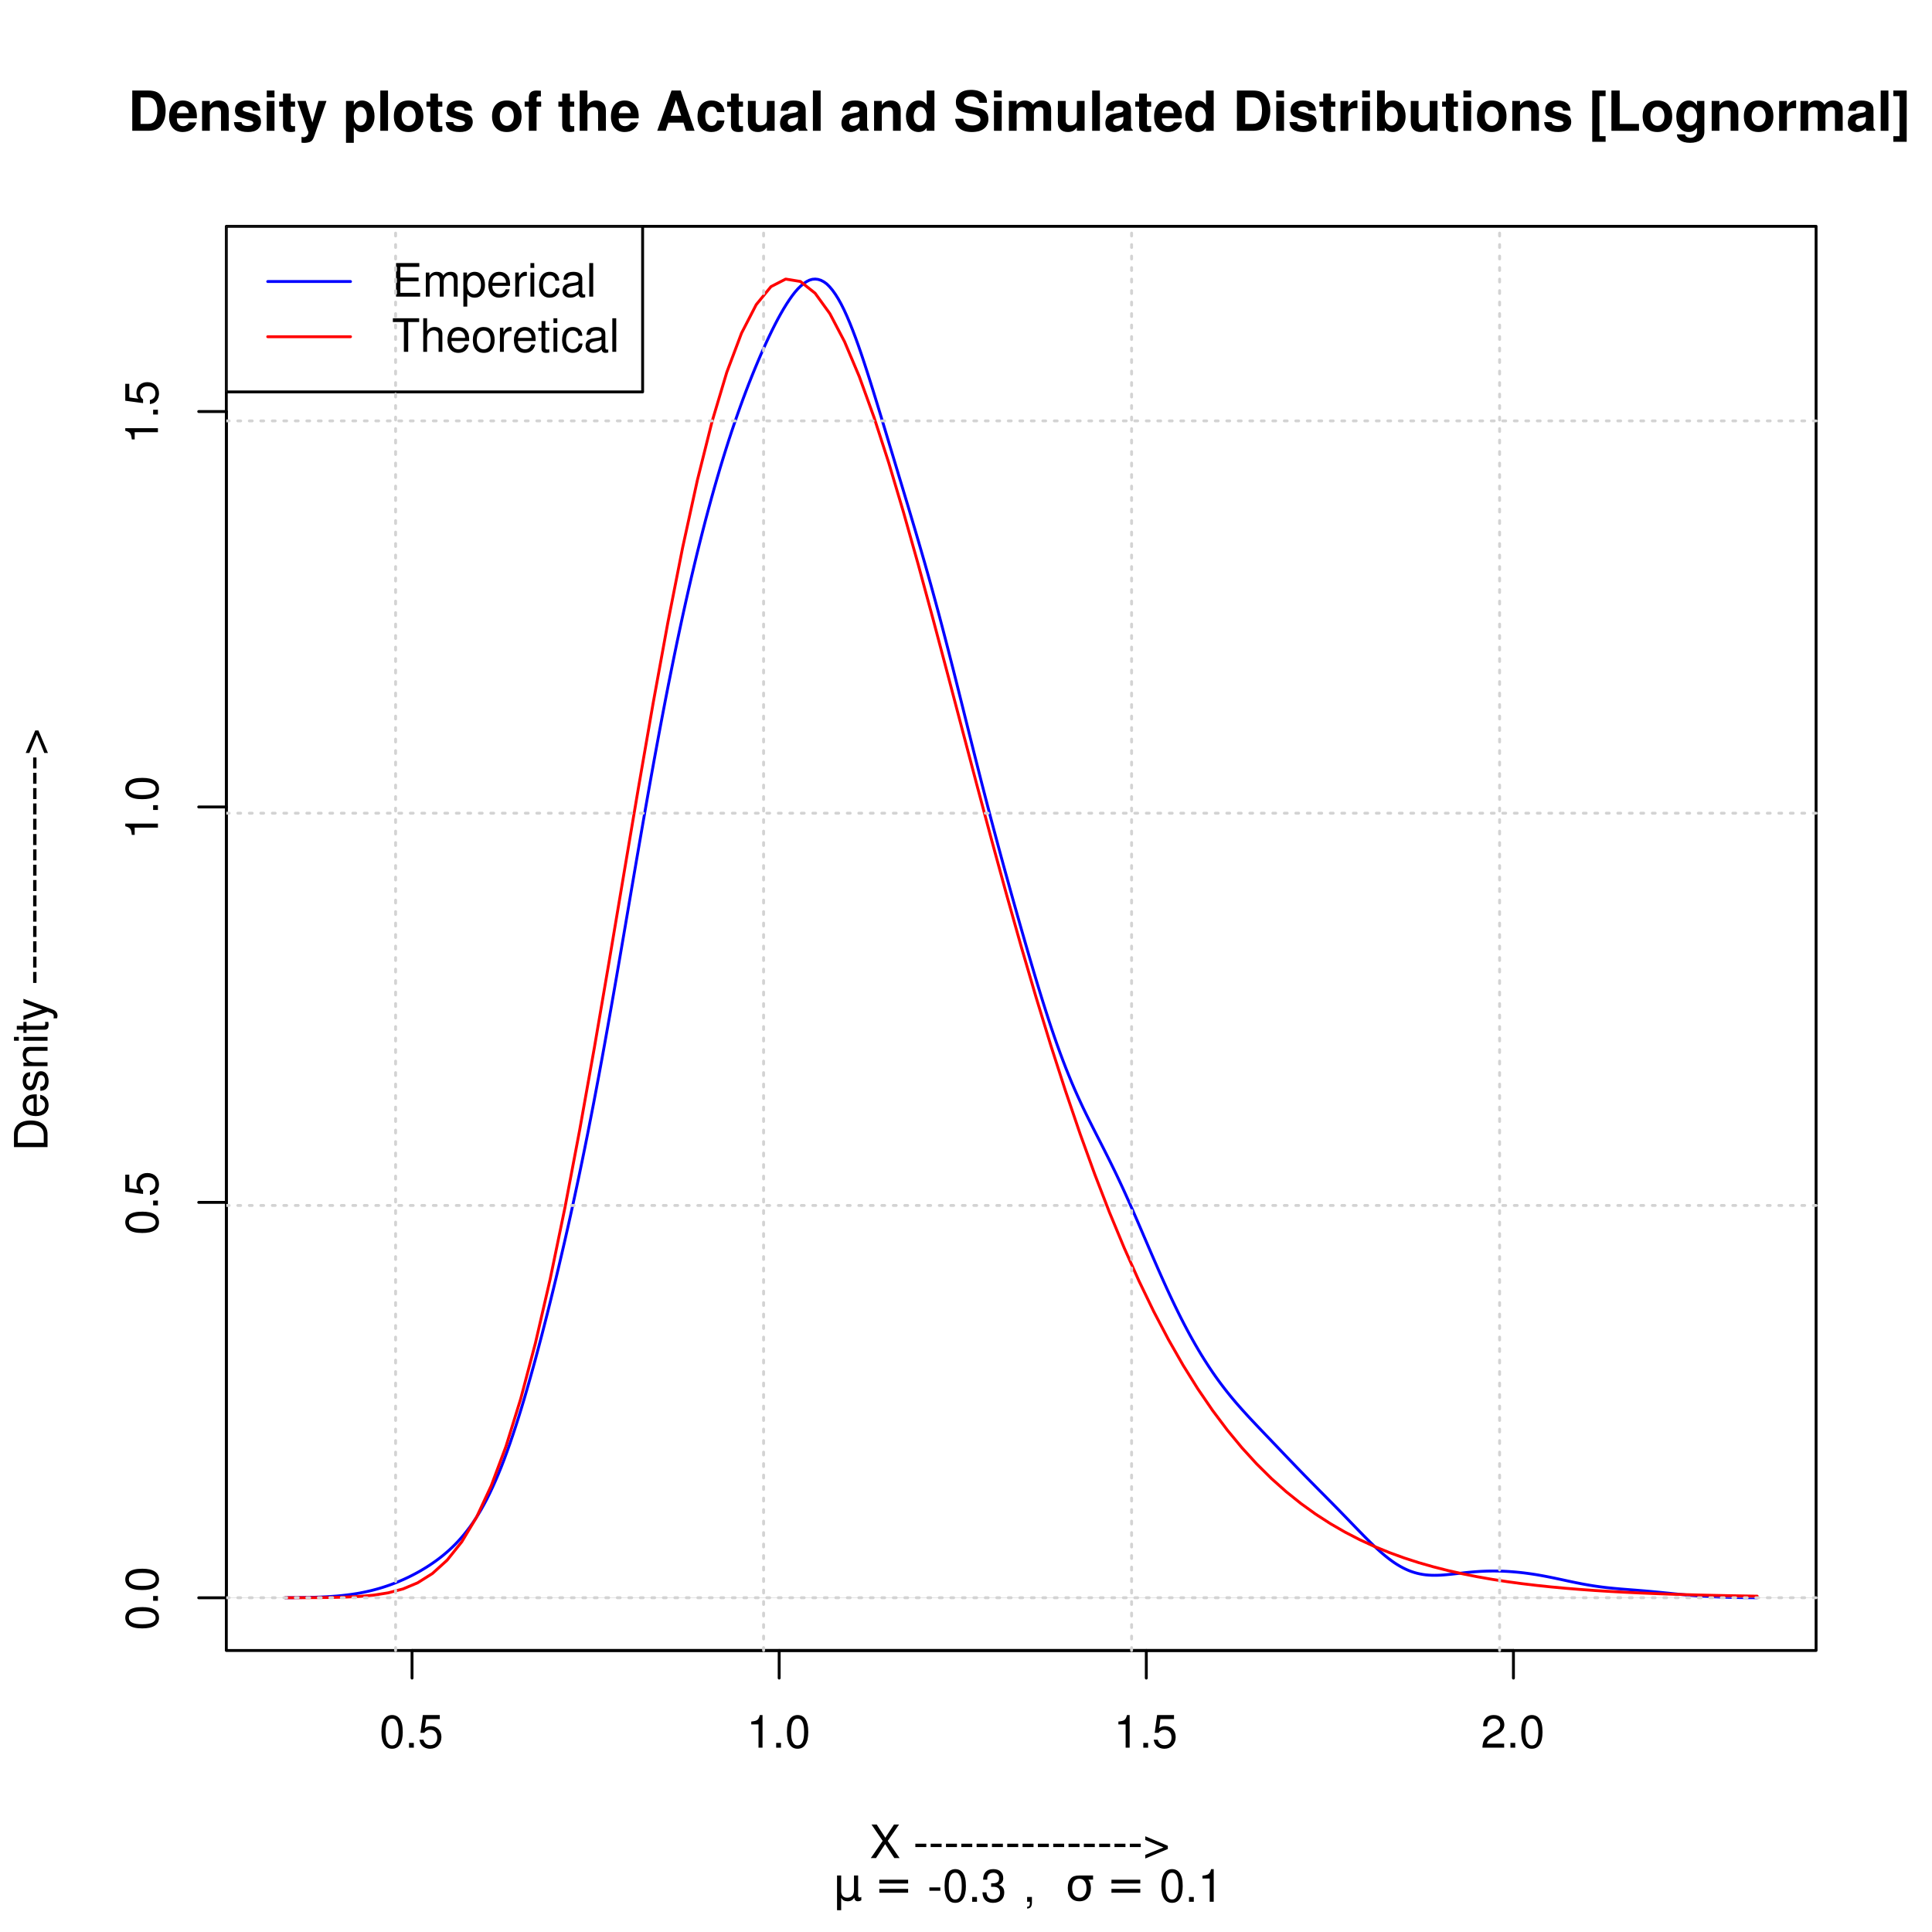 <?xml version="1.0" encoding="UTF-8"?>
<svg xmlns="http://www.w3.org/2000/svg" xmlns:xlink="http://www.w3.org/1999/xlink" width="504pt" height="504pt" viewBox="0 0 504 504" version="1.1">
<defs>
<g>
<symbol overflow="visible" id="glyph0-0">
<path style="stroke:none;" d="M 3.297 -8.516 C 2.516 -8.516 1.781 -8.156 1.344 -7.578 C 0.797 -6.828 0.516 -5.688 0.516 -4.109 C 0.516 -1.25 1.469 0.281 3.297 0.281 C 5.094 0.281 6.078 -1.25 6.078 -4.047 C 6.078 -5.703 5.812 -6.797 5.25 -7.578 C 4.812 -8.172 4.109 -8.516 3.297 -8.516 Z M 3.297 -7.578 C 4.438 -7.578 5 -6.422 5 -4.141 C 5 -1.734 4.453 -0.594 3.281 -0.594 C 2.156 -0.594 1.594 -1.781 1.594 -4.109 C 1.594 -6.438 2.156 -7.578 3.297 -7.578 Z M 3.297 -7.578 "/>
</symbol>
<symbol overflow="visible" id="glyph0-1">
<path style="stroke:none;" d="M 2.297 -1.25 L 1.047 -1.25 L 1.047 0 L 2.297 0 Z M 2.297 -1.25 "/>
</symbol>
<symbol overflow="visible" id="glyph0-2">
<path style="stroke:none;" d="M 5.719 -8.516 L 1.312 -8.516 L 0.688 -3.875 L 1.656 -3.875 C 2.141 -4.469 2.562 -4.672 3.219 -4.672 C 4.359 -4.672 5.078 -3.891 5.078 -2.625 C 5.078 -1.406 4.375 -0.656 3.219 -0.656 C 2.297 -0.656 1.734 -1.125 1.469 -2.094 L 0.422 -2.094 C 0.562 -1.391 0.688 -1.062 0.938 -0.75 C 1.422 -0.094 2.281 0.281 3.234 0.281 C 4.953 0.281 6.156 -0.969 6.156 -2.766 C 6.156 -4.453 5.047 -5.609 3.406 -5.609 C 2.812 -5.609 2.328 -5.453 1.844 -5.094 L 2.172 -7.469 L 5.719 -7.469 Z M 5.719 -8.516 "/>
</symbol>
<symbol overflow="visible" id="glyph0-3">
<path style="stroke:none;" d="M 3.109 -6.062 L 3.109 0 L 4.156 0 L 4.156 -8.516 L 3.469 -8.516 C 3.094 -7.203 2.859 -7.016 1.219 -6.812 L 1.219 -6.062 Z M 3.109 -6.062 "/>
</symbol>
<symbol overflow="visible" id="glyph0-4">
<path style="stroke:none;" d="M 6.078 -1.047 L 1.594 -1.047 C 1.703 -1.734 2.094 -2.188 3.125 -2.797 L 4.328 -3.438 C 5.516 -4.094 6.125 -4.969 6.125 -6.016 C 6.125 -6.719 5.844 -7.375 5.344 -7.844 C 4.844 -8.297 4.219 -8.516 3.406 -8.516 C 2.328 -8.516 1.531 -8.125 1.062 -7.406 C 0.75 -6.953 0.625 -6.422 0.594 -5.562 L 1.656 -5.562 C 1.688 -6.125 1.766 -6.484 1.906 -6.75 C 2.188 -7.266 2.734 -7.578 3.375 -7.578 C 4.328 -7.578 5.047 -6.906 5.047 -5.984 C 5.047 -5.312 4.656 -4.734 3.906 -4.312 L 2.797 -3.688 C 1.016 -2.672 0.5 -1.875 0.406 0 L 6.078 0 Z M 6.078 -1.047 "/>
</symbol>
<symbol overflow="visible" id="glyph0-5">
<path style="stroke:none;" d="M 3.406 -3.75 L 0.547 -3.75 L 0.547 -2.875 L 3.406 -2.875 Z M 3.406 -3.75 "/>
</symbol>
<symbol overflow="visible" id="glyph0-6">
<path style="stroke:none;" d="M 2.656 -3.906 L 3.234 -3.906 C 4.391 -3.906 4.984 -3.391 4.984 -2.359 C 4.984 -1.297 4.328 -0.656 3.234 -0.656 C 2.078 -0.656 1.516 -1.234 1.438 -2.469 L 0.391 -2.469 C 0.438 -1.781 0.547 -1.344 0.75 -0.953 C 1.188 -0.141 2.031 0.281 3.188 0.281 C 4.938 0.281 6.078 -0.766 6.078 -2.375 C 6.078 -3.453 5.656 -4.062 4.625 -4.406 C 5.422 -4.719 5.812 -5.312 5.812 -6.172 C 5.812 -7.625 4.844 -8.516 3.234 -8.516 C 1.516 -8.516 0.594 -7.578 0.562 -5.766 L 1.625 -5.766 C 1.625 -6.281 1.688 -6.562 1.812 -6.828 C 2.047 -7.297 2.578 -7.578 3.234 -7.578 C 4.172 -7.578 4.734 -7.031 4.734 -6.125 C 4.734 -5.531 4.531 -5.172 4.062 -4.984 C 3.766 -4.859 3.391 -4.812 2.656 -4.797 Z M 2.656 -3.906 "/>
</symbol>
<symbol overflow="visible" id="glyph0-7">
<path style="stroke:none;" d="M 1.047 -1.25 L 1.047 0 L 1.766 0 L 1.766 0.219 C 1.766 1.047 1.609 1.281 1.047 1.312 L 1.047 1.766 C 1.891 1.766 2.297 1.219 2.297 0.188 L 2.297 -1.25 Z M 1.047 -1.25 "/>
</symbol>
<symbol overflow="visible" id="glyph0-8">
<path style="stroke:none;" d=""/>
</symbol>
<symbol overflow="visible" id="glyph0-9">
<path style="stroke:none;" d="M 4.688 -4.484 L 7.641 -8.75 L 6.312 -8.75 L 4.062 -5.312 L 1.812 -8.75 L 0.453 -8.75 L 3.359 -4.484 L 0.266 0 L 1.625 0 L 4.016 -3.641 L 6.406 0 L 7.781 0 Z M 4.688 -4.484 "/>
</symbol>
<symbol overflow="visible" id="glyph0-10">
<path style="stroke:none;" d="M 6.469 -3.203 L 0.594 -5.688 L 0.594 -4.734 L 5.328 -2.766 L 0.594 -0.844 L 0.594 0.109 L 6.469 -2.375 Z M 6.469 -3.203 "/>
</symbol>
<symbol overflow="visible" id="glyph0-11">
<path style="stroke:none;" d="M 2.203 -3.984 L 6.953 -3.984 L 6.953 -4.969 L 2.203 -4.969 L 2.203 -7.766 L 7.141 -7.766 L 7.141 -8.75 L 1.078 -8.75 L 1.078 0 L 7.359 0 L 7.359 -0.984 L 2.203 -0.984 Z M 2.203 -3.984 "/>
</symbol>
<symbol overflow="visible" id="glyph0-12">
<path style="stroke:none;" d="M 0.844 -6.281 L 0.844 0 L 1.844 0 L 1.844 -3.953 C 1.844 -4.859 2.516 -5.594 3.328 -5.594 C 4.062 -5.594 4.484 -5.141 4.484 -4.328 L 4.484 0 L 5.5 0 L 5.5 -3.953 C 5.5 -4.859 6.156 -5.594 6.969 -5.594 C 7.703 -5.594 8.141 -5.125 8.141 -4.328 L 8.141 0 L 9.141 0 L 9.141 -4.719 C 9.141 -5.844 8.5 -6.469 7.312 -6.469 C 6.484 -6.469 5.969 -6.219 5.391 -5.516 C 5.016 -6.188 4.516 -6.469 3.703 -6.469 C 2.859 -6.469 2.297 -6.156 1.766 -5.406 L 1.766 -6.281 Z M 0.844 -6.281 "/>
</symbol>
<symbol overflow="visible" id="glyph0-13">
<path style="stroke:none;" d="M 0.641 2.609 L 1.656 2.609 L 1.656 -0.656 C 2.188 -0.016 2.766 0.281 3.594 0.281 C 5.203 0.281 6.281 -1.031 6.281 -3.031 C 6.281 -5.141 5.25 -6.469 3.578 -6.469 C 2.719 -6.469 2.047 -6.078 1.578 -5.344 L 1.578 -6.281 L 0.641 -6.281 Z M 3.406 -5.531 C 4.516 -5.531 5.234 -4.562 5.234 -3.062 C 5.234 -1.625 4.5 -0.656 3.406 -0.656 C 2.359 -0.656 1.656 -1.625 1.656 -3.094 C 1.656 -4.578 2.359 -5.531 3.406 -5.531 Z M 3.406 -5.531 "/>
</symbol>
<symbol overflow="visible" id="glyph0-14">
<path style="stroke:none;" d="M 6.156 -2.812 C 6.156 -3.766 6.078 -4.344 5.906 -4.812 C 5.5 -5.844 4.531 -6.469 3.359 -6.469 C 1.609 -6.469 0.484 -5.125 0.484 -3.062 C 0.484 -1 1.578 0.281 3.344 0.281 C 4.781 0.281 5.766 -0.547 6.031 -1.906 L 5.016 -1.906 C 4.734 -1.078 4.172 -0.641 3.375 -0.641 C 2.734 -0.641 2.203 -0.938 1.859 -1.469 C 1.625 -1.828 1.531 -2.188 1.531 -2.812 Z M 1.547 -3.625 C 1.625 -4.781 2.344 -5.547 3.344 -5.547 C 4.328 -5.547 5.094 -4.734 5.094 -3.703 C 5.094 -3.672 5.094 -3.641 5.078 -3.625 Z M 1.547 -3.625 "/>
</symbol>
<symbol overflow="visible" id="glyph0-15">
<path style="stroke:none;" d="M 0.828 -6.281 L 0.828 0 L 1.844 0 L 1.844 -3.266 C 1.844 -4.156 2.062 -4.75 2.547 -5.094 C 2.859 -5.328 3.156 -5.406 3.859 -5.406 L 3.859 -6.438 C 3.688 -6.453 3.594 -6.469 3.469 -6.469 C 2.812 -6.469 2.328 -6.078 1.75 -5.141 L 1.75 -6.281 Z M 0.828 -6.281 "/>
</symbol>
<symbol overflow="visible" id="glyph0-16">
<path style="stroke:none;" d="M 1.797 -6.281 L 0.797 -6.281 L 0.797 0 L 1.797 0 Z M 1.797 -8.75 L 0.797 -8.75 L 0.797 -7.484 L 1.797 -7.484 Z M 1.797 -8.75 "/>
</symbol>
<symbol overflow="visible" id="glyph0-17">
<path style="stroke:none;" d="M 5.656 -4.172 C 5.609 -4.781 5.469 -5.188 5.234 -5.531 C 4.797 -6.125 4.047 -6.469 3.172 -6.469 C 1.469 -6.469 0.375 -5.125 0.375 -3.031 C 0.375 -1.016 1.453 0.281 3.156 0.281 C 4.656 0.281 5.609 -0.625 5.719 -2.156 L 4.719 -2.156 C 4.547 -1.156 4.031 -0.641 3.188 -0.641 C 2.078 -0.641 1.422 -1.547 1.422 -3.031 C 1.422 -4.609 2.062 -5.547 3.156 -5.547 C 4 -5.547 4.531 -5.047 4.641 -4.172 Z M 5.656 -4.172 "/>
</symbol>
<symbol overflow="visible" id="glyph0-18">
<path style="stroke:none;" d="M 6.422 -0.594 C 6.312 -0.562 6.266 -0.562 6.203 -0.562 C 5.859 -0.562 5.656 -0.75 5.656 -1.062 L 5.656 -4.75 C 5.656 -5.875 4.844 -6.469 3.297 -6.469 C 2.391 -6.469 1.625 -6.203 1.219 -5.734 C 0.922 -5.406 0.797 -5.047 0.781 -4.422 L 1.781 -4.422 C 1.875 -5.203 2.328 -5.547 3.266 -5.547 C 4.156 -5.547 4.672 -5.203 4.672 -4.609 L 4.672 -4.344 C 4.672 -3.922 4.422 -3.75 3.625 -3.641 C 2.203 -3.469 1.984 -3.422 1.609 -3.266 C 0.875 -2.969 0.5 -2.406 0.5 -1.578 C 0.5 -0.438 1.297 0.281 2.562 0.281 C 3.359 0.281 4 0 4.703 -0.641 C 4.781 -0.016 5.094 0.281 5.734 0.281 C 5.938 0.281 6.094 0.25 6.422 0.172 Z M 4.672 -1.984 C 4.672 -1.641 4.578 -1.438 4.266 -1.156 C 3.859 -0.797 3.375 -0.594 2.781 -0.594 C 2 -0.594 1.547 -0.969 1.547 -1.609 C 1.547 -2.266 1.984 -2.609 3.062 -2.766 C 4.109 -2.906 4.328 -2.953 4.672 -3.109 Z M 4.672 -1.984 "/>
</symbol>
<symbol overflow="visible" id="glyph0-19">
<path style="stroke:none;" d="M 1.828 -8.75 L 0.812 -8.75 L 0.812 0 L 1.828 0 Z M 1.828 -8.75 "/>
</symbol>
<symbol overflow="visible" id="glyph0-20">
<path style="stroke:none;" d="M 4.25 -7.766 L 7.109 -7.766 L 7.109 -8.75 L 0.25 -8.75 L 0.25 -7.766 L 3.125 -7.766 L 3.125 0 L 4.25 0 Z M 4.25 -7.766 "/>
</symbol>
<symbol overflow="visible" id="glyph0-21">
<path style="stroke:none;" d="M 0.844 -8.75 L 0.844 0 L 1.844 0 L 1.844 -3.469 C 1.844 -4.75 2.516 -5.594 3.547 -5.594 C 3.859 -5.594 4.188 -5.484 4.422 -5.297 C 4.719 -5.094 4.844 -4.797 4.844 -4.359 L 4.844 0 L 5.828 0 L 5.828 -4.75 C 5.828 -5.812 5.078 -6.469 3.859 -6.469 C 2.969 -6.469 2.422 -6.188 1.844 -5.422 L 1.844 -8.75 Z M 0.844 -8.75 "/>
</symbol>
<symbol overflow="visible" id="glyph0-22">
<path style="stroke:none;" d="M 3.266 -6.469 C 1.5 -6.469 0.438 -5.203 0.438 -3.094 C 0.438 -0.984 1.484 0.281 3.281 0.281 C 5.047 0.281 6.125 -0.984 6.125 -3.047 C 6.125 -5.219 5.078 -6.469 3.266 -6.469 Z M 3.281 -5.547 C 4.406 -5.547 5.078 -4.625 5.078 -3.062 C 5.078 -1.578 4.375 -0.641 3.281 -0.641 C 2.156 -0.641 1.469 -1.578 1.469 -3.094 C 1.469 -4.609 2.156 -5.547 3.281 -5.547 Z M 3.281 -5.547 "/>
</symbol>
<symbol overflow="visible" id="glyph0-23">
<path style="stroke:none;" d="M 3.047 -6.281 L 2.016 -6.281 L 2.016 -8.016 L 1.016 -8.016 L 1.016 -6.281 L 0.172 -6.281 L 0.172 -5.469 L 1.016 -5.469 L 1.016 -0.719 C 1.016 -0.078 1.453 0.281 2.234 0.281 C 2.469 0.281 2.719 0.25 3.047 0.188 L 3.047 -0.641 C 2.922 -0.609 2.766 -0.594 2.562 -0.594 C 2.141 -0.594 2.016 -0.719 2.016 -1.156 L 2.016 -5.469 L 3.047 -5.469 Z M 3.047 -6.281 "/>
</symbol>
<symbol overflow="visible" id="glyph1-0">
<path style="stroke:none;" d="M -8.516 -3.297 C -8.516 -2.516 -8.156 -1.781 -7.578 -1.344 C -6.828 -0.797 -5.688 -0.516 -4.109 -0.516 C -1.25 -0.516 0.281 -1.469 0.281 -3.297 C 0.281 -5.094 -1.25 -6.078 -4.047 -6.078 C -5.703 -6.078 -6.797 -5.812 -7.578 -5.25 C -8.172 -4.812 -8.516 -4.109 -8.516 -3.297 Z M -7.578 -3.297 C -7.578 -4.438 -6.422 -5 -4.141 -5 C -1.734 -5 -0.594 -4.453 -0.594 -3.281 C -0.594 -2.156 -1.781 -1.594 -4.109 -1.594 C -6.438 -1.594 -7.578 -2.156 -7.578 -3.297 Z M -7.578 -3.297 "/>
</symbol>
<symbol overflow="visible" id="glyph1-1">
<path style="stroke:none;" d="M -1.25 -2.297 L -1.25 -1.047 L 0 -1.047 L 0 -2.297 Z M -1.25 -2.297 "/>
</symbol>
<symbol overflow="visible" id="glyph1-2">
<path style="stroke:none;" d="M -8.516 -5.719 L -8.516 -1.312 L -3.875 -0.688 L -3.875 -1.656 C -4.469 -2.141 -4.672 -2.562 -4.672 -3.219 C -4.672 -4.359 -3.891 -5.078 -2.625 -5.078 C -1.406 -5.078 -0.656 -4.375 -0.656 -3.219 C -0.656 -2.297 -1.125 -1.734 -2.094 -1.469 L -2.094 -0.422 C -1.391 -0.562 -1.062 -0.688 -0.75 -0.938 C -0.094 -1.422 0.281 -2.281 0.281 -3.234 C 0.281 -4.953 -0.969 -6.156 -2.766 -6.156 C -4.453 -6.156 -5.609 -5.047 -5.609 -3.406 C -5.609 -2.812 -5.453 -2.328 -5.094 -1.844 L -7.469 -2.172 L -7.469 -5.719 Z M -8.516 -5.719 "/>
</symbol>
<symbol overflow="visible" id="glyph1-3">
<path style="stroke:none;" d="M -6.062 -3.109 L 0 -3.109 L 0 -4.156 L -8.516 -4.156 L -8.516 -3.469 C -7.203 -3.094 -7.016 -2.859 -6.812 -1.219 L -6.062 -1.219 Z M -6.062 -3.109 "/>
</symbol>
<symbol overflow="visible" id="glyph1-4">
<path style="stroke:none;" d="M 0 -1.062 L 0 -4.438 C 0 -6.641 -1.656 -8 -4.375 -8 C -7.094 -8 -8.75 -6.656 -8.75 -4.438 L -8.75 -1.062 Z M -0.984 -2.188 L -7.766 -2.188 L -7.766 -4.25 C -7.766 -5.969 -6.594 -6.891 -4.375 -6.891 C -2.156 -6.891 -0.984 -5.969 -0.984 -4.25 Z M -0.984 -2.188 "/>
</symbol>
<symbol overflow="visible" id="glyph1-5">
<path style="stroke:none;" d="M -2.812 -6.156 C -3.766 -6.156 -4.344 -6.078 -4.812 -5.906 C -5.844 -5.5 -6.469 -4.531 -6.469 -3.359 C -6.469 -1.609 -5.125 -0.484 -3.062 -0.484 C -1 -0.484 0.281 -1.578 0.281 -3.344 C 0.281 -4.781 -0.547 -5.766 -1.906 -6.031 L -1.906 -5.016 C -1.078 -4.734 -0.641 -4.172 -0.641 -3.375 C -0.641 -2.734 -0.938 -2.203 -1.469 -1.859 C -1.828 -1.625 -2.188 -1.531 -2.812 -1.531 Z M -3.625 -1.547 C -4.781 -1.625 -5.547 -2.344 -5.547 -3.344 C -5.547 -4.328 -4.734 -5.094 -3.703 -5.094 C -3.672 -5.094 -3.641 -5.094 -3.625 -5.078 Z M -3.625 -1.547 "/>
</symbol>
<symbol overflow="visible" id="glyph1-6">
<path style="stroke:none;" d="M -4.531 -5.25 C -5.766 -5.25 -6.469 -4.422 -6.469 -2.969 C -6.469 -1.516 -5.719 -0.562 -4.547 -0.562 C -3.562 -0.562 -3.094 -1.062 -2.734 -2.562 L -2.516 -3.484 C -2.344 -4.188 -2.094 -4.469 -1.625 -4.469 C -1.047 -4.469 -0.641 -3.875 -0.641 -3 C -0.641 -2.453 -0.797 -2 -1.062 -1.75 C -1.25 -1.594 -1.422 -1.531 -1.875 -1.469 L -1.875 -0.406 C -0.422 -0.453 0.281 -1.266 0.281 -2.922 C 0.281 -4.5 -0.5 -5.516 -1.719 -5.516 C -2.656 -5.516 -3.172 -4.984 -3.469 -3.734 L -3.703 -2.766 C -3.891 -1.953 -4.156 -1.609 -4.594 -1.609 C -5.172 -1.609 -5.547 -2.125 -5.547 -2.938 C -5.547 -3.75 -5.203 -4.172 -4.531 -4.203 Z M -4.531 -5.25 "/>
</symbol>
<symbol overflow="visible" id="glyph1-7">
<path style="stroke:none;" d="M -6.281 -0.844 L 0 -0.844 L 0 -1.844 L -3.469 -1.844 C -4.75 -1.844 -5.594 -2.516 -5.594 -3.547 C -5.594 -4.344 -5.109 -4.844 -4.359 -4.844 L 0 -4.844 L 0 -5.844 L -4.75 -5.844 C -5.797 -5.844 -6.469 -5.062 -6.469 -3.859 C -6.469 -2.922 -6.109 -2.312 -5.234 -1.766 L -6.281 -1.766 Z M -6.281 -0.844 "/>
</symbol>
<symbol overflow="visible" id="glyph1-8">
<path style="stroke:none;" d="M -6.281 -1.797 L -6.281 -0.797 L 0 -0.797 L 0 -1.797 Z M -8.75 -1.797 L -8.75 -0.797 L -7.484 -0.797 L -7.484 -1.797 Z M -8.75 -1.797 "/>
</symbol>
<symbol overflow="visible" id="glyph1-9">
<path style="stroke:none;" d="M -6.281 -3.047 L -6.281 -2.016 L -8.016 -2.016 L -8.016 -1.016 L -6.281 -1.016 L -6.281 -0.172 L -5.469 -0.172 L -5.469 -1.016 L -0.719 -1.016 C -0.078 -1.016 0.281 -1.453 0.281 -2.234 C 0.281 -2.469 0.25 -2.719 0.188 -3.047 L -0.641 -3.047 C -0.609 -2.922 -0.594 -2.766 -0.594 -2.562 C -0.594 -2.141 -0.719 -2.016 -1.156 -2.016 L -5.469 -2.016 L -5.469 -3.047 Z M -6.281 -3.047 "/>
</symbol>
<symbol overflow="visible" id="glyph1-10">
<path style="stroke:none;" d="M -6.281 -4.656 L -1.391 -2.922 L -6.281 -1.312 L -6.281 -0.234 L 0.031 -2.359 L 1.016 -1.984 C 1.469 -1.828 1.625 -1.594 1.625 -1.172 C 1.625 -1.031 1.609 -0.859 1.562 -0.641 L 2.453 -0.641 C 2.562 -0.859 2.609 -1.062 2.609 -1.312 C 2.609 -1.641 2.516 -1.984 2.312 -2.25 C 2.094 -2.562 1.828 -2.75 1.312 -2.938 L -6.281 -5.734 Z M -6.281 -4.656 "/>
</symbol>
<symbol overflow="visible" id="glyph1-11">
<path style="stroke:none;" d=""/>
</symbol>
<symbol overflow="visible" id="glyph1-12">
<path style="stroke:none;" d="M -3.75 -3.406 L -3.75 -0.547 L -2.875 -0.547 L -2.875 -3.406 Z M -3.75 -3.406 "/>
</symbol>
<symbol overflow="visible" id="glyph1-13">
<path style="stroke:none;" d="M -3.203 -6.469 L -5.688 -0.594 L -4.734 -0.594 L -2.766 -5.328 L -0.844 -0.594 L 0.109 -0.594 L -2.375 -6.469 Z M -3.203 -6.469 "/>
</symbol>
<symbol overflow="visible" id="glyph2-0">
<path style="stroke:none;" d="M 1.109 0 L 5.219 0 C 6.812 0 7.828 -0.375 8.531 -1.219 C 9.359 -2.203 9.812 -3.625 9.812 -5.266 C 9.812 -6.875 9.359 -8.297 8.531 -9.297 C 7.828 -10.141 6.828 -10.5 5.219 -10.5 L 1.109 -10.5 Z M 3.266 -1.797 L 3.266 -8.703 L 5.219 -8.703 C 6.844 -8.703 7.656 -7.562 7.656 -5.25 C 7.656 -2.938 6.844 -1.797 5.219 -1.797 Z M 3.266 -1.797 "/>
</symbol>
<symbol overflow="visible" id="glyph2-1">
<path style="stroke:none;" d="M 7.547 -3.25 C 7.562 -3.422 7.562 -3.5 7.562 -3.594 C 7.562 -4.375 7.453 -5.094 7.266 -5.641 C 6.734 -7.062 5.484 -7.906 3.922 -7.906 C 1.688 -7.906 0.312 -6.297 0.312 -3.688 C 0.312 -1.203 1.672 0.328 3.875 0.328 C 5.625 0.328 7.031 -0.656 7.484 -2.188 L 5.484 -2.188 C 5.25 -1.562 4.688 -1.203 3.953 -1.203 C 3.375 -1.203 2.906 -1.453 2.625 -1.891 C 2.438 -2.172 2.359 -2.516 2.328 -3.25 Z M 2.359 -4.594 C 2.5 -5.781 3 -6.375 3.891 -6.375 C 4.391 -6.375 4.859 -6.125 5.141 -5.719 C 5.328 -5.438 5.422 -5.125 5.453 -4.594 Z M 2.359 -4.594 "/>
</symbol>
<symbol overflow="visible" id="glyph2-2">
<path style="stroke:none;" d="M 0.906 -7.781 L 0.906 0 L 2.922 0 L 2.922 -4.672 C 2.922 -5.594 3.578 -6.188 4.547 -6.188 C 5.422 -6.188 5.844 -5.719 5.844 -4.797 L 5.844 0 L 7.859 0 L 7.859 -5.219 C 7.859 -6.922 6.922 -7.906 5.266 -7.906 C 4.203 -7.906 3.5 -7.516 2.922 -6.656 L 2.922 -7.781 Z M 0.906 -7.781 "/>
</symbol>
<symbol overflow="visible" id="glyph2-3">
<path style="stroke:none;" d="M 7.281 -5.266 C 7.25 -6.922 5.984 -7.906 3.891 -7.906 C 1.922 -7.906 0.688 -6.922 0.688 -5.312 C 0.688 -4.797 0.844 -4.344 1.125 -4.047 C 1.391 -3.781 1.641 -3.641 2.391 -3.406 L 4.797 -2.656 C 5.297 -2.5 5.469 -2.328 5.469 -2.016 C 5.469 -1.547 4.906 -1.25 3.969 -1.25 C 3.453 -1.25 3.047 -1.359 2.781 -1.531 C 2.562 -1.688 2.484 -1.844 2.391 -2.266 L 0.422 -2.266 C 0.469 -0.562 1.734 0.328 4.094 0.328 C 5.172 0.328 6 0.094 6.562 -0.359 C 7.141 -0.828 7.484 -1.547 7.484 -2.312 C 7.484 -3.312 6.984 -3.969 5.969 -4.266 L 3.422 -5 C 2.859 -5.172 2.703 -5.281 2.703 -5.609 C 2.703 -6.031 3.172 -6.328 3.875 -6.328 C 4.844 -6.328 5.312 -5.984 5.328 -5.266 Z M 7.281 -5.266 "/>
</symbol>
<symbol overflow="visible" id="glyph2-4">
<path style="stroke:none;" d="M 2.984 -7.781 L 0.969 -7.781 L 0.969 0 L 2.984 0 Z M 2.984 -10.5 L 0.969 -10.5 L 0.969 -8.703 L 2.984 -8.703 Z M 2.984 -10.5 "/>
</symbol>
<symbol overflow="visible" id="glyph2-5">
<path style="stroke:none;" d="M 4.344 -7.625 L 3.219 -7.625 L 3.219 -9.703 L 1.203 -9.703 L 1.203 -7.625 L 0.203 -7.625 L 0.203 -6.281 L 1.203 -6.281 L 1.203 -1.5 C 1.203 -0.281 1.844 0.328 3.172 0.328 C 3.609 0.328 3.969 0.281 4.344 0.172 L 4.344 -1.234 C 4.141 -1.203 4.016 -1.203 3.875 -1.203 C 3.344 -1.203 3.219 -1.359 3.219 -2.047 L 3.219 -6.281 L 4.344 -6.281 Z M 4.344 -7.625 "/>
</symbol>
<symbol overflow="visible" id="glyph2-6">
<path style="stroke:none;" d="M 5.672 -7.781 L 4.062 -2.125 L 2.344 -7.781 L 0.125 -7.781 L 3.031 0.312 L 3.031 0.375 C 3.031 1.109 2.484 1.672 1.766 1.672 C 1.609 1.672 1.5 1.656 1.234 1.578 L 1.234 3.094 C 1.547 3.141 1.719 3.156 1.953 3.156 C 2.469 3.156 3.062 3.047 3.422 2.906 C 3.969 2.672 4.219 2.344 4.547 1.422 L 7.75 -7.781 Z M 5.672 -7.781 "/>
</symbol>
<symbol overflow="visible" id="glyph2-7">
<path style="stroke:none;" d=""/>
</symbol>
<symbol overflow="visible" id="glyph2-8">
<path style="stroke:none;" d="M 2.859 -7.781 L 0.828 -7.781 L 0.828 3.141 L 2.859 3.141 L 2.859 -0.922 C 3.344 -0.062 4.031 0.344 5.016 0.344 C 6.891 0.344 8.266 -1.406 8.266 -3.781 C 8.266 -4.875 7.953 -5.969 7.438 -6.688 C 6.922 -7.422 5.953 -7.906 5.016 -7.906 C 4.031 -7.906 3.344 -7.484 2.859 -6.625 Z M 4.547 -6.219 C 5.578 -6.219 6.25 -5.234 6.25 -3.75 C 6.25 -2.328 5.547 -1.344 4.547 -1.344 C 3.547 -1.344 2.859 -2.312 2.859 -3.781 C 2.859 -5.234 3.547 -6.219 4.547 -6.219 Z M 4.547 -6.219 "/>
</symbol>
<symbol overflow="visible" id="glyph2-9">
<path style="stroke:none;" d="M 2.984 -10.5 L 0.969 -10.5 L 0.969 0 L 2.984 0 Z M 2.984 -10.5 "/>
</symbol>
<symbol overflow="visible" id="glyph2-10">
<path style="stroke:none;" d="M 4.344 -7.906 C 1.953 -7.906 0.5 -6.344 0.5 -3.781 C 0.5 -1.219 1.953 0.328 4.344 0.328 C 6.719 0.328 8.203 -1.234 8.203 -3.734 C 8.203 -6.375 6.766 -7.906 4.344 -7.906 Z M 4.344 -6.281 C 5.453 -6.281 6.188 -5.281 6.188 -3.766 C 6.188 -2.312 5.438 -1.297 4.344 -1.297 C 3.25 -1.297 2.516 -2.312 2.516 -3.781 C 2.516 -5.266 3.25 -6.281 4.344 -6.281 Z M 4.344 -6.281 "/>
</symbol>
<symbol overflow="visible" id="glyph2-11">
<path style="stroke:none;" d="M 4.516 -7.625 L 3.312 -7.625 L 3.312 -8.391 C 3.312 -8.781 3.484 -8.984 3.859 -8.984 C 4.031 -8.984 4.266 -8.969 4.438 -8.953 L 4.438 -10.453 C 4.062 -10.484 3.562 -10.5 3.281 -10.5 C 1.938 -10.5 1.297 -9.875 1.297 -8.562 L 1.297 -7.625 L 0.203 -7.625 L 0.203 -6.281 L 1.297 -6.281 L 1.297 0 L 3.312 0 L 3.312 -6.281 L 4.516 -6.281 Z M 4.516 -7.625 "/>
</symbol>
<symbol overflow="visible" id="glyph2-12">
<path style="stroke:none;" d="M 0.969 -10.5 L 0.969 0 L 2.984 0 L 2.984 -4.672 C 2.984 -5.562 3.625 -6.188 4.531 -6.188 C 4.969 -6.188 5.312 -6.031 5.547 -5.719 C 5.719 -5.453 5.781 -5.266 5.781 -4.75 L 5.781 0 L 7.797 0 L 7.797 -5.219 C 7.797 -6.188 7.531 -6.875 7 -7.312 C 6.562 -7.688 5.906 -7.906 5.266 -7.906 C 4.266 -7.906 3.547 -7.5 2.984 -6.656 L 2.984 -10.5 Z M 0.969 -10.5 "/>
</symbol>
<symbol overflow="visible" id="glyph2-13">
<path style="stroke:none;" d="M 7.219 -2.125 L 7.906 0 L 10.125 0 L 6.5 -10.5 L 4.109 -10.5 L 0.375 0 L 2.578 0 L 3.281 -2.125 Z M 6.625 -3.922 L 3.891 -3.922 L 5.266 -8.031 Z M 6.625 -3.922 "/>
</symbol>
<symbol overflow="visible" id="glyph2-14">
<path style="stroke:none;" d="M 7.516 -4.875 C 7.375 -6.766 6.109 -7.906 4.156 -7.906 C 1.844 -7.906 0.484 -6.375 0.484 -3.734 C 0.484 -1.172 1.828 0.328 4.141 0.328 C 6.016 0.328 7.328 -0.828 7.516 -2.688 L 5.594 -2.688 C 5.328 -1.688 4.922 -1.297 4.156 -1.297 C 3.125 -1.297 2.5 -2.219 2.5 -3.734 C 2.5 -4.469 2.656 -5.156 2.891 -5.625 C 3.125 -6.047 3.578 -6.281 4.156 -6.281 C 4.969 -6.281 5.359 -5.891 5.594 -4.875 Z M 7.516 -4.875 "/>
</symbol>
<symbol overflow="visible" id="glyph2-15">
<path style="stroke:none;" d="M 7.797 0 L 7.797 -7.781 L 5.781 -7.781 L 5.781 -2.906 C 5.781 -1.984 5.125 -1.391 4.156 -1.391 C 3.281 -1.391 2.859 -1.844 2.859 -2.781 L 2.859 -7.781 L 0.828 -7.781 L 0.828 -2.359 C 0.828 -0.641 1.781 0.328 3.438 0.328 C 4.5 0.328 5.203 -0.062 5.781 -0.922 L 5.781 0 Z M 7.797 0 "/>
</symbol>
<symbol overflow="visible" id="glyph2-16">
<path style="stroke:none;" d="M 7.547 -0.25 C 7.188 -0.578 7.094 -0.797 7.094 -1.203 L 7.094 -5.516 C 7.094 -7.109 6 -7.906 3.906 -7.906 C 1.797 -7.906 0.703 -7.016 0.578 -5.219 L 2.516 -5.219 C 2.625 -6.016 2.953 -6.281 3.953 -6.281 C 4.719 -6.281 5.109 -6.016 5.109 -5.5 C 5.109 -5.25 4.984 -5.016 4.766 -4.891 C 4.5 -4.75 4.5 -4.75 3.5 -4.594 L 2.688 -4.453 C 1.156 -4.188 0.406 -3.406 0.406 -2 C 0.406 -1.344 0.594 -0.797 0.953 -0.406 C 1.391 0.062 2.078 0.328 2.766 0.328 C 3.625 0.328 4.422 -0.047 5.125 -0.781 C 5.125 -0.375 5.172 -0.234 5.359 0 L 7.547 0 Z M 5.109 -3.125 C 5.109 -1.953 4.531 -1.297 3.516 -1.297 C 2.844 -1.297 2.422 -1.656 2.422 -2.234 C 2.422 -2.844 2.734 -3.125 3.578 -3.297 L 4.266 -3.422 C 4.797 -3.531 4.891 -3.562 5.109 -3.672 Z M 5.109 -3.125 "/>
</symbol>
<symbol overflow="visible" id="glyph2-17">
<path style="stroke:none;" d="M 5.828 0 L 7.844 0 L 7.844 -10.5 L 5.828 -10.5 L 5.828 -6.766 C 5.328 -7.547 4.656 -7.906 3.688 -7.906 C 1.828 -7.906 0.422 -6.125 0.422 -3.781 C 0.422 -2.719 0.734 -1.656 1.25 -0.906 C 1.781 -0.156 2.734 0.328 3.688 0.328 C 4.656 0.328 5.328 -0.031 5.828 -0.797 Z M 4.141 -6.219 C 5.156 -6.219 5.828 -5.234 5.828 -3.75 C 5.828 -2.328 5.141 -1.359 4.141 -1.359 C 3.125 -1.359 2.438 -2.344 2.438 -3.781 C 2.438 -5.219 3.125 -6.219 4.141 -6.219 Z M 4.141 -6.219 "/>
</symbol>
<symbol overflow="visible" id="glyph2-18">
<path style="stroke:none;" d="M 8.75 -7.297 C 8.75 -8.266 8.531 -8.906 8.016 -9.484 C 7.297 -10.25 6.141 -10.672 4.625 -10.672 C 2.109 -10.672 0.641 -9.5 0.641 -7.453 C 0.641 -5.812 1.469 -5.031 3.594 -4.625 L 5.078 -4.344 C 6.516 -4.062 7.047 -3.656 7.047 -2.812 C 7.047 -1.938 6.234 -1.391 4.922 -1.391 C 3.453 -1.391 2.641 -2.016 2.562 -3.141 L 0.469 -3.141 C 0.594 -0.891 2.125 0.328 4.812 0.328 C 7.516 0.328 9.125 -0.938 9.125 -3.062 C 9.125 -4.719 8.281 -5.594 6.344 -5.969 L 4.703 -6.281 C 3.156 -6.578 2.703 -6.891 2.703 -7.656 C 2.703 -8.438 3.422 -8.953 4.531 -8.953 C 5.891 -8.953 6.656 -8.375 6.734 -7.297 Z M 8.75 -7.297 "/>
</symbol>
<symbol overflow="visible" id="glyph2-19">
<path style="stroke:none;" d="M 0.859 -7.781 L 0.859 0 L 2.875 0 L 2.875 -4.672 C 2.875 -5.625 3.406 -6.188 4.266 -6.188 C 4.938 -6.188 5.359 -5.812 5.359 -5.188 L 5.359 0 L 7.375 0 L 7.375 -4.672 C 7.375 -5.625 7.891 -6.188 8.766 -6.188 C 9.438 -6.188 9.859 -5.812 9.859 -5.188 L 9.859 0 L 11.875 0 L 11.875 -5.5 C 11.875 -7.016 10.953 -7.906 9.391 -7.906 C 8.406 -7.906 7.719 -7.562 7.109 -6.75 C 6.734 -7.484 5.969 -7.906 5 -7.906 C 4.109 -7.906 3.531 -7.609 2.859 -6.812 L 2.859 -7.781 Z M 0.859 -7.781 "/>
</symbol>
<symbol overflow="visible" id="glyph2-20">
<path style="stroke:none;" d="M 0.906 -7.781 L 0.906 0 L 2.922 0 L 2.922 -4.141 C 2.922 -5.312 3.516 -5.906 4.703 -5.906 C 4.906 -5.906 5.062 -5.891 5.328 -5.844 L 5.328 -7.891 C 5.219 -7.906 5.141 -7.906 5.078 -7.906 C 4.156 -7.906 3.359 -7.297 2.922 -6.25 L 2.922 -7.781 Z M 0.906 -7.781 "/>
</symbol>
<symbol overflow="visible" id="glyph2-21">
<path style="stroke:none;" d="M 0.844 -10.5 L 0.844 0 L 2.859 0 L 2.859 -0.797 C 3.359 -0.031 4.031 0.328 5.016 0.328 C 6.875 0.328 8.281 -1.438 8.281 -3.781 C 8.281 -4.844 7.969 -5.906 7.453 -6.656 C 6.922 -7.422 5.969 -7.906 5.016 -7.906 C 4.047 -7.906 3.359 -7.547 2.859 -6.766 L 2.859 -10.5 Z M 4.562 -6.219 C 5.562 -6.219 6.266 -5.219 6.266 -3.781 C 6.266 -2.359 5.562 -1.359 4.562 -1.359 C 3.547 -1.359 2.859 -2.328 2.859 -3.812 C 2.859 -5.234 3.562 -6.219 4.562 -6.219 Z M 4.562 -6.219 "/>
</symbol>
<symbol overflow="visible" id="glyph2-22">
<path style="stroke:none;" d="M 4.438 -10.5 L 0.953 -10.5 L 0.953 2.875 L 4.438 2.875 L 4.438 1.406 L 2.828 1.406 L 2.828 -9.031 L 4.438 -9.031 Z M 4.438 -10.5 "/>
</symbol>
<symbol overflow="visible" id="glyph2-23">
<path style="stroke:none;" d="M 3.312 -10.5 L 1.156 -10.5 L 1.156 0 L 8.344 0 L 8.344 -1.797 L 3.312 -1.797 Z M 3.312 -10.5 "/>
</symbol>
<symbol overflow="visible" id="glyph2-24">
<path style="stroke:none;" d="M 5.875 -7.781 L 5.875 -6.578 C 5.266 -7.5 4.609 -7.906 3.719 -7.906 C 1.875 -7.906 0.484 -6.109 0.484 -3.703 C 0.484 -1.281 1.75 0.328 3.672 0.328 C 4.578 0.328 5.125 0.062 5.875 -0.797 L 5.875 0.266 C 5.875 1.203 5.172 1.844 4.156 1.844 C 3.406 1.844 2.891 1.531 2.734 0.938 L 0.641 0.938 C 0.656 1.547 0.891 1.953 1.406 2.391 C 2.031 2.891 2.891 3.141 4.094 3.141 C 6.438 3.141 7.797 2.094 7.797 0.266 L 7.797 -7.781 Z M 4.156 -6.219 C 5.156 -6.219 5.906 -5.172 5.906 -3.734 C 5.906 -2.312 5.172 -1.359 4.125 -1.359 C 3.172 -1.359 2.5 -2.312 2.5 -3.734 C 2.5 -5.203 3.172 -6.219 4.156 -6.219 Z M 4.156 -6.219 "/>
</symbol>
<symbol overflow="visible" id="glyph2-25">
<path style="stroke:none;" d="M 0.266 2.875 L 3.75 2.875 L 3.75 -10.5 L 0.266 -10.5 L 0.266 -9.031 L 1.875 -9.031 L 1.875 1.406 L 0.266 1.406 Z M 0.266 2.875 "/>
</symbol>
<symbol overflow="visible" id="glyph3-0">
<path style="stroke:none;" d=""/>
</symbol>
<symbol overflow="visible" id="glyph3-1">
<path style="stroke:none;" d="M 1.016 2.5 L 1.016 -6.562 L 2.094 -6.562 L 2.094 -2.484 C 2.094 -1.922 2.227 -1.492 2.5 -1.203 C 2.77 -0.91 3.172 -0.766 3.703 -0.766 C 4.273 -0.766 4.707 -0.926 5 -1.25 C 5.289 -1.582 5.438 -2.078 5.438 -2.734 L 5.438 -6.562 L 6.516 -6.562 L 6.516 -1.516 C 6.516 -1.273 6.547 -1.098 6.609 -0.984 C 6.68 -0.879 6.789 -0.828 6.938 -0.828 C 6.969 -0.828 7.016 -0.836 7.078 -0.859 C 7.141 -0.879 7.227 -0.914 7.344 -0.969 L 7.344 -0.094 C 7.188 0 7.035 0.066 6.891 0.109 C 6.742 0.148 6.602 0.172 6.469 0.172 C 6.195 0.172 5.977 0.098 5.812 -0.047 C 5.656 -0.203 5.551 -0.438 5.5 -0.75 C 5.301 -0.445 5.062 -0.219 4.781 -0.062 C 4.5 0.094 4.164 0.172 3.781 0.172 C 3.383 0.172 3.047 0.098 2.766 -0.047 C 2.484 -0.203 2.258 -0.438 2.094 -0.75 L 2.094 2.5 Z M 1.016 2.5 "/>
</symbol>
<symbol overflow="visible" id="glyph3-2">
<path style="stroke:none;" d="M 1.266 -5.453 L 8.781 -5.453 L 8.781 -4.469 L 1.266 -4.469 Z M 1.266 -3.062 L 8.781 -3.062 L 8.781 -2.062 L 1.266 -2.062 Z M 1.266 -3.062 "/>
</symbol>
<symbol overflow="visible" id="glyph3-3">
<path style="stroke:none;" d="M 3.672 -5.703 C 3.078 -5.703 2.617 -5.488 2.297 -5.062 C 1.961 -4.613 1.797 -4.02 1.797 -3.281 C 1.797 -2.488 1.961 -1.867 2.297 -1.422 C 2.629 -0.973 3.086 -0.75 3.672 -0.75 C 4.242 -0.75 4.695 -0.973 5.031 -1.422 C 5.375 -1.879 5.547 -2.5 5.547 -3.281 C 5.547 -3.988 5.379 -4.582 5.047 -5.062 C 4.734 -5.488 4.273 -5.703 3.672 -5.703 Z M 3.672 -6.562 L 7.25 -6.562 L 7.25 -5.484 L 6.047 -5.484 C 6.473 -4.879 6.688 -4.145 6.688 -3.281 C 6.688 -2.207 6.422 -1.363 5.891 -0.75 C 5.348 -0.133 4.609 0.172 3.672 0.172 C 2.734 0.172 2 -0.133 1.469 -0.75 C 0.926 -1.363 0.656 -2.207 0.656 -3.281 C 0.656 -4.363 0.926 -5.207 1.469 -5.812 C 1.906 -6.312 2.641 -6.562 3.672 -6.562 Z M 3.672 -6.562 "/>
</symbol>
</g>
<clipPath id="clip1">
  <path d="M 59.039 59.039 L 474.758 59.039 L 474.758 431.559 L 59.039 431.559 Z M 59.039 59.039 "/>
</clipPath>
<clipPath id="clip2">
  <path d="M 59.039 59.039 L 474.758 59.039 L 474.758 431.559 L 59.039 431.559 Z M 59.039 59.039 "/>
</clipPath>
</defs>
<g id="surface91">
<rect x="0" y="0" width="504" height="504" style="fill:rgb(100%,100%,100%);fill-opacity:1;stroke:none;"/>
<g clip-path="url(#clip1)" clip-rule="nonzero">
<path style="fill:none;stroke-width:0.75;stroke-linecap:round;stroke-linejoin:round;stroke:rgb(0%,0%,100%);stroke-opacity:1;stroke-miterlimit:10;" d="M 74.398 416.797 L 75.152 416.793 L 75.902 416.789 L 76.656 416.781 L 78.156 416.766 L 78.91 416.754 L 80.41 416.723 L 81.164 416.707 L 81.914 416.684 L 82.668 416.66 L 84.168 416.598 L 84.922 416.559 L 85.672 416.516 L 86.422 416.465 L 87.176 416.41 L 87.926 416.352 L 88.68 416.281 L 89.43 416.203 L 90.18 416.117 L 90.934 416.023 L 91.684 415.922 L 92.434 415.809 L 93.188 415.688 L 93.938 415.555 L 94.691 415.406 L 95.441 415.25 L 96.191 415.082 L 96.945 414.906 L 97.695 414.711 L 98.445 414.508 L 99.199 414.289 L 99.949 414.059 L 100.703 413.812 L 101.453 413.559 L 102.203 413.285 L 102.957 413 L 103.707 412.699 L 104.457 412.383 L 105.211 412.059 L 105.961 411.715 L 106.715 411.355 L 107.465 410.98 L 108.215 410.59 L 108.969 410.184 L 109.719 409.762 L 110.469 409.316 L 111.223 408.855 L 111.973 408.375 L 112.727 407.871 L 113.477 407.352 L 114.227 406.805 L 114.98 406.227 L 115.73 405.625 L 116.48 404.988 L 117.234 404.324 L 117.984 403.625 L 118.738 402.883 L 119.488 402.098 L 120.238 401.262 L 120.992 400.383 L 121.742 399.449 L 122.492 398.465 L 123.246 397.406 L 123.996 396.281 L 124.75 395.09 L 125.5 393.828 L 126.25 392.492 L 127.004 391.078 L 127.754 389.566 L 128.504 387.973 L 129.258 386.293 L 130.008 384.535 L 130.762 382.691 L 131.512 380.754 L 132.262 378.719 L 133.016 376.602 L 133.766 374.406 L 134.516 372.137 L 135.27 369.785 L 136.02 367.352 L 136.773 364.844 L 137.523 362.27 L 138.273 359.637 L 139.027 356.945 L 139.777 354.195 L 140.527 351.383 L 141.281 348.52 L 142.031 345.605 L 142.785 342.648 L 143.535 339.645 L 144.285 336.59 L 145.039 333.484 L 145.789 330.332 L 146.539 327.133 L 147.293 323.883 L 148.043 320.582 L 148.797 317.215 L 149.547 313.793 L 150.297 310.309 L 151.051 306.766 L 151.801 303.164 L 152.551 299.492 L 153.305 295.742 L 154.055 291.93 L 154.809 288.055 L 155.559 284.113 L 156.309 280.109 L 157.062 276.035 L 157.812 271.902 L 158.562 267.719 L 159.316 263.484 L 160.066 259.211 L 160.82 254.898 L 161.57 250.547 L 162.32 246.176 L 163.074 241.785 L 163.824 237.391 L 164.574 232.988 L 165.328 228.594 L 166.078 224.215 L 166.832 219.859 L 167.582 215.527 L 168.332 211.23 L 169.086 206.969 L 169.836 202.762 L 170.586 198.609 L 171.34 194.508 L 172.09 190.465 L 172.844 186.484 L 173.594 182.57 L 174.344 178.734 L 175.098 174.969 L 175.848 171.27 L 176.598 167.641 L 177.352 164.086 L 178.102 160.609 L 178.855 157.215 L 179.605 153.891 L 180.355 150.637 L 181.109 147.453 L 181.859 144.34 L 182.613 141.312 L 183.363 138.355 L 184.113 135.465 L 184.867 132.645 L 185.617 129.891 L 186.367 127.207 L 187.121 124.602 L 187.871 122.062 L 188.625 119.582 L 189.375 117.168 L 190.125 114.812 L 190.879 112.527 L 191.629 110.305 L 192.379 108.137 L 193.133 106.023 L 193.883 103.965 L 194.637 101.961 L 195.387 100.016 L 196.137 98.121 L 196.891 96.27 L 197.641 94.469 L 198.391 92.711 L 199.145 91.008 L 199.895 89.359 L 200.648 87.758 L 201.398 86.203 L 202.148 84.707 L 202.902 83.262 L 203.652 81.895 L 204.402 80.594 L 205.156 79.367 L 205.906 78.219 L 206.66 77.152 L 207.41 76.18 L 208.16 75.328 L 208.914 74.59 L 209.664 73.961 L 210.414 73.457 L 211.168 73.078 L 211.918 72.859 L 212.672 72.801 L 213.422 72.887 L 214.172 73.125 L 214.926 73.52 L 215.676 74.066 L 216.426 74.812 L 217.18 75.715 L 217.93 76.77 L 218.684 77.973 L 219.434 79.324 L 220.184 80.824 L 220.938 82.477 L 221.688 84.246 L 222.438 86.129 L 223.191 88.117 L 223.941 90.195 L 224.695 92.371 L 225.445 94.621 L 226.195 96.93 L 226.949 99.285 L 227.699 101.684 L 228.449 104.117 L 229.203 106.578 L 229.953 109.051 L 230.707 111.539 L 231.457 114.031 L 232.207 116.527 L 232.961 119.023 L 233.711 121.516 L 234.461 124.012 L 235.215 126.508 L 235.965 129.004 L 236.719 131.508 L 237.469 134.02 L 238.219 136.547 L 238.973 139.086 L 239.723 141.648 L 240.473 144.234 L 241.227 146.848 L 241.977 149.5 L 242.73 152.184 L 243.48 154.906 L 244.23 157.66 L 244.984 160.453 L 245.734 163.289 L 246.484 166.164 L 247.238 169.066 L 247.988 172 L 248.742 174.961 L 249.492 177.941 L 250.242 180.941 L 250.996 183.953 L 251.746 186.965 L 252.496 189.98 L 253.25 192.992 L 254 195.992 L 254.754 198.973 L 255.504 201.938 L 256.254 204.883 L 257.008 207.801 L 257.758 210.695 L 258.508 213.559 L 259.262 216.398 L 260.012 219.207 L 260.766 221.996 L 261.516 224.762 L 262.266 227.504 L 263.02 230.223 L 263.77 232.922 L 264.52 235.605 L 265.273 238.273 L 266.023 240.922 L 266.777 243.555 L 267.527 246.164 L 268.277 248.75 L 269.031 251.316 L 269.781 253.855 L 270.531 256.363 L 271.285 258.828 L 272.035 261.25 L 272.789 263.629 L 273.539 265.957 L 274.289 268.23 L 275.043 270.445 L 275.793 272.586 L 276.543 274.664 L 277.297 276.676 L 278.047 278.625 L 278.801 280.508 L 279.551 282.32 L 280.301 284.066 L 281.055 285.762 L 281.805 287.402 L 282.555 289.004 L 283.309 290.562 L 284.059 292.082 L 284.812 293.582 L 285.562 295.066 L 286.312 296.543 L 287.066 298.012 L 287.816 299.488 L 288.566 300.977 L 289.32 302.48 L 290.07 304.004 L 290.824 305.547 L 291.574 307.113 L 292.324 308.715 L 293.078 310.34 L 293.828 311.992 L 294.578 313.664 L 295.332 315.363 L 296.082 317.078 L 296.836 318.812 L 297.586 320.555 L 298.336 322.305 L 299.09 324.059 L 299.84 325.809 L 300.59 327.555 L 301.344 329.285 L 302.094 331.004 L 302.848 332.707 L 303.598 334.387 L 304.348 336.047 L 305.102 337.672 L 305.852 339.27 L 306.605 340.836 L 307.355 342.371 L 308.105 343.875 L 308.859 345.344 L 309.609 346.77 L 310.359 348.164 L 311.113 349.523 L 311.863 350.848 L 312.617 352.137 L 313.367 353.387 L 314.117 354.598 L 314.871 355.777 L 315.621 356.922 L 316.371 358.039 L 317.125 359.121 L 317.875 360.164 L 318.629 361.18 L 319.379 362.164 L 320.129 363.125 L 320.883 364.062 L 321.633 364.969 L 322.383 365.855 L 323.137 366.723 L 323.887 367.574 L 324.641 368.41 L 325.391 369.234 L 326.141 370.047 L 326.895 370.848 L 327.645 371.645 L 328.395 372.438 L 329.148 373.227 L 329.898 374.012 L 330.652 374.801 L 332.152 376.371 L 332.906 377.156 L 333.656 377.945 L 334.406 378.73 L 335.16 379.52 L 335.91 380.305 L 336.664 381.09 L 338.164 382.652 L 338.918 383.43 L 340.418 384.977 L 341.172 385.742 L 341.922 386.508 L 342.676 387.27 L 343.426 388.031 L 344.176 388.789 L 344.93 389.547 L 346.43 391.062 L 347.184 391.82 L 347.934 392.582 L 348.688 393.348 L 349.438 394.113 L 350.188 394.887 L 350.941 395.66 L 351.691 396.434 L 352.441 397.215 L 353.195 397.992 L 353.945 398.77 L 354.699 399.543 L 355.449 400.312 L 356.199 401.074 L 356.953 401.824 L 357.703 402.562 L 358.453 403.285 L 359.207 403.992 L 359.957 404.672 L 360.711 405.328 L 361.461 405.953 L 362.211 406.551 L 362.965 407.117 L 363.715 407.648 L 364.465 408.133 L 365.219 408.582 L 365.969 408.992 L 366.723 409.363 L 367.473 409.695 L 368.223 409.98 L 368.977 410.223 L 369.727 410.43 L 370.477 410.598 L 371.23 410.734 L 371.98 410.836 L 372.734 410.898 L 373.484 410.938 L 374.234 410.949 L 374.988 410.938 L 375.738 410.91 L 376.488 410.863 L 377.242 410.801 L 377.992 410.73 L 378.746 410.652 L 379.496 410.57 L 380.246 410.484 L 381 410.398 L 381.75 410.312 L 382.5 410.23 L 383.254 410.156 L 384.004 410.086 L 384.758 410.023 L 385.508 409.969 L 386.258 409.922 L 387.012 409.887 L 387.762 409.859 L 388.512 409.84 L 389.266 409.832 L 390.016 409.832 L 390.77 409.844 L 391.52 409.859 L 392.27 409.887 L 393.023 409.926 L 393.773 409.969 L 394.523 410.023 L 395.277 410.086 L 396.027 410.156 L 396.781 410.234 L 397.531 410.32 L 398.281 410.418 L 399.035 410.52 L 399.785 410.629 L 400.535 410.746 L 401.289 410.871 L 402.039 411.004 L 402.793 411.141 L 403.543 411.285 L 404.293 411.434 L 405.047 411.586 L 405.797 411.742 L 406.547 411.902 L 407.301 412.062 L 408.051 412.223 L 408.805 412.387 L 409.555 412.547 L 410.305 412.703 L 411.059 412.859 L 412.559 413.156 L 413.312 413.297 L 414.062 413.43 L 414.816 413.559 L 415.566 413.68 L 416.316 413.793 L 417.07 413.898 L 417.82 414 L 418.57 414.094 L 419.324 414.18 L 420.074 414.258 L 420.828 414.336 L 421.578 414.406 L 422.328 414.473 L 423.082 414.539 L 423.832 414.598 L 424.582 414.66 L 425.336 414.719 L 426.086 414.777 L 426.84 414.836 L 428.34 414.961 L 429.094 415.023 L 430.594 415.156 L 431.348 415.227 L 432.098 415.297 L 432.852 415.371 L 433.602 415.445 L 434.352 415.523 L 435.105 415.598 L 435.855 415.676 L 436.609 415.754 L 438.109 415.902 L 438.863 415.977 L 439.613 416.047 L 440.363 416.113 L 441.117 416.18 L 441.867 416.238 L 442.621 416.297 L 443.371 416.352 L 444.121 416.402 L 444.875 416.449 L 445.625 416.496 L 446.375 416.535 L 447.129 416.57 L 447.879 416.602 L 448.633 416.633 L 450.133 416.68 L 450.887 416.703 L 452.387 416.734 L 453.141 416.75 L 453.891 416.758 L 454.645 416.77 L 456.145 416.785 L 456.898 416.793 L 458.398 416.801 "/>
</g>
<path style="fill:none;stroke-width:0.75;stroke-linecap:round;stroke-linejoin:round;stroke:rgb(0%,0%,0%);stroke-opacity:1;stroke-miterlimit:10;" d="M 107.488 430.559 L 394.809 430.559 "/>
<path style="fill:none;stroke-width:0.75;stroke-linecap:round;stroke-linejoin:round;stroke:rgb(0%,0%,0%);stroke-opacity:1;stroke-miterlimit:10;" d="M 107.488 430.559 L 107.488 437.762 "/>
<path style="fill:none;stroke-width:0.75;stroke-linecap:round;stroke-linejoin:round;stroke:rgb(0%,0%,0%);stroke-opacity:1;stroke-miterlimit:10;" d="M 203.262 430.559 L 203.262 437.762 "/>
<path style="fill:none;stroke-width:0.75;stroke-linecap:round;stroke-linejoin:round;stroke:rgb(0%,0%,0%);stroke-opacity:1;stroke-miterlimit:10;" d="M 299.035 430.559 L 299.035 437.762 "/>
<path style="fill:none;stroke-width:0.75;stroke-linecap:round;stroke-linejoin:round;stroke:rgb(0%,0%,0%);stroke-opacity:1;stroke-miterlimit:10;" d="M 394.809 430.559 L 394.809 437.762 "/>
<g style="fill:rgb(0%,0%,0%);fill-opacity:1;">
  <use xlink:href="#glyph0-0" x="98.988" y="455.916"/>
  <use xlink:href="#glyph0-1" x="105.66" y="455.916"/>
  <use xlink:href="#glyph0-2" x="108.996" y="455.916"/>
</g>
<g style="fill:rgb(0%,0%,0%);fill-opacity:1;">
  <use xlink:href="#glyph0-3" x="194.762" y="455.916"/>
  <use xlink:href="#glyph0-1" x="201.434" y="455.916"/>
  <use xlink:href="#glyph0-0" x="204.77" y="455.916"/>
</g>
<g style="fill:rgb(0%,0%,0%);fill-opacity:1;">
  <use xlink:href="#glyph0-3" x="290.535" y="455.916"/>
  <use xlink:href="#glyph0-1" x="297.207" y="455.916"/>
  <use xlink:href="#glyph0-2" x="300.543" y="455.916"/>
</g>
<g style="fill:rgb(0%,0%,0%);fill-opacity:1;">
  <use xlink:href="#glyph0-4" x="386.309" y="455.916"/>
  <use xlink:href="#glyph0-1" x="392.98" y="455.916"/>
  <use xlink:href="#glyph0-0" x="396.316" y="455.916"/>
</g>
<path style="fill:none;stroke-width:0.75;stroke-linecap:round;stroke-linejoin:round;stroke:rgb(0%,0%,0%);stroke-opacity:1;stroke-miterlimit:10;" d="M 59.039 416.816 L 59.039 107.355 "/>
<path style="fill:none;stroke-width:0.75;stroke-linecap:round;stroke-linejoin:round;stroke:rgb(0%,0%,0%);stroke-opacity:1;stroke-miterlimit:10;" d="M 59.039 416.816 L 51.84 416.816 "/>
<path style="fill:none;stroke-width:0.75;stroke-linecap:round;stroke-linejoin:round;stroke:rgb(0%,0%,0%);stroke-opacity:1;stroke-miterlimit:10;" d="M 59.039 313.664 L 51.84 313.664 "/>
<path style="fill:none;stroke-width:0.75;stroke-linecap:round;stroke-linejoin:round;stroke:rgb(0%,0%,0%);stroke-opacity:1;stroke-miterlimit:10;" d="M 59.039 210.512 L 51.84 210.512 "/>
<path style="fill:none;stroke-width:0.75;stroke-linecap:round;stroke-linejoin:round;stroke:rgb(0%,0%,0%);stroke-opacity:1;stroke-miterlimit:10;" d="M 59.039 107.355 L 51.84 107.355 "/>
<g style="fill:rgb(0%,0%,0%);fill-opacity:1;">
  <use xlink:href="#glyph1-0" x="41.197" y="425.316"/>
  <use xlink:href="#glyph1-1" x="41.197" y="418.645"/>
  <use xlink:href="#glyph1-0" x="41.197" y="415.309"/>
</g>
<g style="fill:rgb(0%,0%,0%);fill-opacity:1;">
  <use xlink:href="#glyph1-0" x="41.197" y="322.164"/>
  <use xlink:href="#glyph1-1" x="41.197" y="315.492"/>
  <use xlink:href="#glyph1-2" x="41.197" y="312.156"/>
</g>
<g style="fill:rgb(0%,0%,0%);fill-opacity:1;">
  <use xlink:href="#glyph1-3" x="41.197" y="219.012"/>
  <use xlink:href="#glyph1-1" x="41.197" y="212.34"/>
  <use xlink:href="#glyph1-0" x="41.197" y="209.004"/>
</g>
<g style="fill:rgb(0%,0%,0%);fill-opacity:1;">
  <use xlink:href="#glyph1-3" x="41.197" y="115.855"/>
  <use xlink:href="#glyph1-1" x="41.197" y="109.184"/>
  <use xlink:href="#glyph1-2" x="41.197" y="105.848"/>
</g>
<path style="fill:none;stroke-width:0.75;stroke-linecap:round;stroke-linejoin:round;stroke:rgb(0%,0%,0%);stroke-opacity:1;stroke-miterlimit:10;" d="M 59.039 430.559 L 473.762 430.559 L 473.762 59.039 L 59.039 59.039 L 59.039 430.559 "/>
<g style="fill:rgb(0%,0%,0%);fill-opacity:1;">
  <use xlink:href="#glyph2-0" x="33.398" y="34.116"/>
  <use xlink:href="#glyph2-1" x="43.8" y="34.116"/>
  <use xlink:href="#glyph2-2" x="51.81" y="34.116"/>
  <use xlink:href="#glyph2-3" x="60.611" y="34.116"/>
  <use xlink:href="#glyph2-4" x="68.621" y="34.116"/>
  <use xlink:href="#glyph2-5" x="72.626" y="34.116"/>
  <use xlink:href="#glyph2-6" x="77.423" y="34.116"/>
  <use xlink:href="#glyph2-7" x="85.433" y="34.116"/>
  <use xlink:href="#glyph2-8" x="89.438" y="34.116"/>
  <use xlink:href="#glyph2-9" x="98.239" y="34.116"/>
  <use xlink:href="#glyph2-10" x="102.244" y="34.116"/>
  <use xlink:href="#glyph2-5" x="111.046" y="34.116"/>
  <use xlink:href="#glyph2-3" x="115.843" y="34.116"/>
  <use xlink:href="#glyph2-7" x="123.853" y="34.116"/>
  <use xlink:href="#glyph2-10" x="127.857" y="34.116"/>
  <use xlink:href="#glyph2-11" x="136.659" y="34.116"/>
  <use xlink:href="#glyph2-7" x="141.456" y="34.116"/>
  <use xlink:href="#glyph2-5" x="145.461" y="34.116"/>
  <use xlink:href="#glyph2-12" x="150.258" y="34.116"/>
  <use xlink:href="#glyph2-1" x="159.06" y="34.116"/>
  <use xlink:href="#glyph2-7" x="167.069" y="34.116"/>
  <use xlink:href="#glyph2-13" x="171.074" y="34.116"/>
  <use xlink:href="#glyph2-14" x="181.476" y="34.116"/>
  <use xlink:href="#glyph2-5" x="189.485" y="34.116"/>
  <use xlink:href="#glyph2-15" x="194.282" y="34.116"/>
  <use xlink:href="#glyph2-16" x="203.084" y="34.116"/>
  <use xlink:href="#glyph2-9" x="211.094" y="34.116"/>
  <use xlink:href="#glyph2-7" x="215.099" y="34.116"/>
  <use xlink:href="#glyph2-16" x="219.104" y="34.116"/>
  <use xlink:href="#glyph2-2" x="227.113" y="34.116"/>
  <use xlink:href="#glyph2-17" x="235.915" y="34.116"/>
  <use xlink:href="#glyph2-7" x="244.717" y="34.116"/>
  <use xlink:href="#glyph2-18" x="248.722" y="34.116"/>
  <use xlink:href="#glyph2-4" x="258.331" y="34.116"/>
  <use xlink:href="#glyph2-19" x="262.336" y="34.116"/>
  <use xlink:href="#glyph2-15" x="275.143" y="34.116"/>
  <use xlink:href="#glyph2-9" x="283.944" y="34.116"/>
  <use xlink:href="#glyph2-16" x="287.949" y="34.116"/>
  <use xlink:href="#glyph2-5" x="295.959" y="34.116"/>
  <use xlink:href="#glyph2-1" x="300.756" y="34.116"/>
  <use xlink:href="#glyph2-17" x="308.766" y="34.116"/>
  <use xlink:href="#glyph2-7" x="317.567" y="34.116"/>
  <use xlink:href="#glyph2-0" x="321.572" y="34.116"/>
  <use xlink:href="#glyph2-4" x="331.974" y="34.116"/>
  <use xlink:href="#glyph2-3" x="335.979" y="34.116"/>
  <use xlink:href="#glyph2-5" x="343.988" y="34.116"/>
  <use xlink:href="#glyph2-20" x="348.785" y="34.116"/>
  <use xlink:href="#glyph2-4" x="354.39" y="34.116"/>
  <use xlink:href="#glyph2-21" x="358.395" y="34.116"/>
  <use xlink:href="#glyph2-15" x="367.196" y="34.116"/>
  <use xlink:href="#glyph2-5" x="375.998" y="34.116"/>
  <use xlink:href="#glyph2-4" x="380.795" y="34.116"/>
  <use xlink:href="#glyph2-10" x="384.8" y="34.116"/>
  <use xlink:href="#glyph2-2" x="393.602" y="34.116"/>
  <use xlink:href="#glyph2-3" x="402.403" y="34.116"/>
  <use xlink:href="#glyph2-7" x="410.413" y="34.116"/>
  <use xlink:href="#glyph2-22" x="414.418" y="34.116"/>
  <use xlink:href="#glyph2-23" x="419.215" y="34.116"/>
  <use xlink:href="#glyph2-10" x="428.017" y="34.116"/>
  <use xlink:href="#glyph2-24" x="436.818" y="34.116"/>
  <use xlink:href="#glyph2-2" x="445.62" y="34.116"/>
  <use xlink:href="#glyph2-10" x="454.422" y="34.116"/>
  <use xlink:href="#glyph2-20" x="463.224" y="34.116"/>
  <use xlink:href="#glyph2-19" x="468.828" y="34.116"/>
  <use xlink:href="#glyph2-16" x="481.635" y="34.116"/>
  <use xlink:href="#glyph2-9" x="489.645" y="34.116"/>
  <use xlink:href="#glyph2-25" x="493.649" y="34.116"/>
</g>
<g style="fill:rgb(0%,0%,0%);fill-opacity:1;">
  <use xlink:href="#glyph3-0" x="213.344" y="495.818"/>
</g>
<g style="fill:rgb(0%,0%,0%);fill-opacity:1;">
  <use xlink:href="#glyph3-1" x="217.344" y="495.818"/>
</g>
<g style="fill:rgb(0%,0%,0%);fill-opacity:1;">
  <use xlink:href="#glyph3-2" x="228.121" y="495.818"/>
</g>
<g style="fill:rgb(0%,0%,0%);fill-opacity:1;">
  <use xlink:href="#glyph0-5" x="241.898" y="496.115"/>
  <use xlink:href="#glyph0-0" x="245.895" y="496.115"/>
  <use xlink:href="#glyph0-1" x="252.566" y="496.115"/>
  <use xlink:href="#glyph0-6" x="255.902" y="496.115"/>
</g>
<g style="fill:rgb(0%,0%,0%);fill-opacity:1;">
  <use xlink:href="#glyph3-0" x="262.898" y="495.818"/>
</g>
<g style="fill:rgb(0%,0%,0%);fill-opacity:1;">
  <use xlink:href="#glyph0-7" x="266.898" y="496.115"/>
  <use xlink:href="#glyph0-8" x="270.234" y="496.115"/>
</g>
<g style="fill:rgb(0%,0%,0%);fill-opacity:1;">
  <use xlink:href="#glyph3-0" x="273.898" y="495.818"/>
</g>
<g style="fill:rgb(0%,0%,0%);fill-opacity:1;">
  <use xlink:href="#glyph3-3" x="277.898" y="495.818"/>
</g>
<g style="fill:rgb(0%,0%,0%);fill-opacity:1;">
  <use xlink:href="#glyph3-2" x="288.68" y="495.818"/>
</g>
<g style="fill:rgb(0%,0%,0%);fill-opacity:1;">
  <use xlink:href="#glyph0-0" x="302.457" y="496.115"/>
  <use xlink:href="#glyph0-1" x="309.129" y="496.115"/>
  <use xlink:href="#glyph0-3" x="312.465" y="496.115"/>
</g>
<g style="fill:rgb(0%,0%,0%);fill-opacity:1;">
  <use xlink:href="#glyph0-9" x="226.898" y="484.717"/>
  <use xlink:href="#glyph0-8" x="234.902" y="484.717"/>
  <use xlink:href="#glyph0-5" x="238.238" y="484.717"/>
  <use xlink:href="#glyph0-5" x="242.234" y="484.717"/>
  <use xlink:href="#glyph0-5" x="246.23" y="484.717"/>
  <use xlink:href="#glyph0-5" x="250.227" y="484.717"/>
  <use xlink:href="#glyph0-5" x="254.223" y="484.717"/>
  <use xlink:href="#glyph0-5" x="258.219" y="484.717"/>
  <use xlink:href="#glyph0-5" x="262.215" y="484.717"/>
  <use xlink:href="#glyph0-5" x="266.211" y="484.717"/>
  <use xlink:href="#glyph0-5" x="270.207" y="484.717"/>
  <use xlink:href="#glyph0-5" x="274.203" y="484.717"/>
  <use xlink:href="#glyph0-5" x="278.199" y="484.717"/>
  <use xlink:href="#glyph0-5" x="282.195" y="484.717"/>
  <use xlink:href="#glyph0-5" x="286.191" y="484.717"/>
  <use xlink:href="#glyph0-5" x="290.188" y="484.717"/>
  <use xlink:href="#glyph0-5" x="294.184" y="484.717"/>
  <use xlink:href="#glyph0-10" x="298.18" y="484.717"/>
</g>
<g style="fill:rgb(0%,0%,0%);fill-opacity:1;">
  <use xlink:href="#glyph1-4" x="12.396" y="300.301"/>
  <use xlink:href="#glyph1-5" x="12.396" y="291.637"/>
  <use xlink:href="#glyph1-6" x="12.396" y="284.965"/>
  <use xlink:href="#glyph1-7" x="12.396" y="278.965"/>
  <use xlink:href="#glyph1-8" x="12.396" y="272.293"/>
  <use xlink:href="#glyph1-9" x="12.396" y="269.629"/>
  <use xlink:href="#glyph1-10" x="12.396" y="266.293"/>
  <use xlink:href="#glyph1-11" x="12.396" y="260.293"/>
  <use xlink:href="#glyph1-12" x="12.396" y="256.957"/>
  <use xlink:href="#glyph1-12" x="12.396" y="252.961"/>
  <use xlink:href="#glyph1-12" x="12.396" y="248.965"/>
  <use xlink:href="#glyph1-12" x="12.396" y="244.969"/>
  <use xlink:href="#glyph1-12" x="12.396" y="240.973"/>
  <use xlink:href="#glyph1-12" x="12.396" y="236.977"/>
  <use xlink:href="#glyph1-12" x="12.396" y="232.98"/>
  <use xlink:href="#glyph1-12" x="12.396" y="228.984"/>
  <use xlink:href="#glyph1-12" x="12.396" y="224.988"/>
  <use xlink:href="#glyph1-12" x="12.396" y="220.992"/>
  <use xlink:href="#glyph1-12" x="12.396" y="216.996"/>
  <use xlink:href="#glyph1-12" x="12.396" y="213"/>
  <use xlink:href="#glyph1-12" x="12.396" y="209.004"/>
  <use xlink:href="#glyph1-12" x="12.396" y="205.008"/>
  <use xlink:href="#glyph1-12" x="12.396" y="201.012"/>
  <use xlink:href="#glyph1-13" x="12.396" y="197.016"/>
</g>
<g clip-path="url(#clip2)" clip-rule="nonzero">
<path style="fill:none;stroke-width:0.075;stroke-linecap:round;stroke-linejoin:round;stroke:rgb(74.51%,74.51%,74.51%);stroke-opacity:1;stroke-miterlimit:10;" d="M 59.039 416.816 L 473.762 416.816 "/>
<path style="fill:none;stroke-width:0.75;stroke-linecap:round;stroke-linejoin:round;stroke:rgb(100%,0%,0%);stroke-opacity:1;stroke-miterlimit:10;" d="M 74.398 416.801 L 78.238 416.793 L 82.078 416.777 L 85.922 416.738 L 89.762 416.648 L 93.602 416.469 L 97.441 416.125 L 101.281 415.52 L 105.121 414.508 L 108.961 412.902 L 112.801 410.484 L 116.641 407.004 L 120.48 402.195 L 124.32 395.785 L 128.16 387.547 L 132 377.293 L 135.84 364.898 L 139.68 350.344 L 143.52 333.695 L 147.359 315.121 L 151.199 294.895 L 155.039 273.367 L 158.879 250.965 L 162.719 228.16 L 166.559 205.453 L 170.398 183.352 L 174.238 162.336 L 178.078 142.848 L 181.922 125.277 L 185.762 109.945 L 189.602 97.102 L 193.441 86.91 L 197.281 79.461 L 201.121 74.773 L 204.961 72.801 L 208.801 73.426 L 212.641 76.496 L 216.48 81.809 L 220.32 89.137 L 224.16 98.234 L 228 108.848 L 231.84 120.711 L 235.68 133.578 L 239.52 147.199 L 243.359 161.344 L 247.199 175.805 L 251.039 190.391 L 254.879 204.93 L 258.719 219.277 L 262.559 233.309 L 266.398 246.922 L 270.238 260.031 L 274.078 272.57 L 277.922 284.492 L 281.762 295.77 L 285.602 306.375 L 289.441 316.309 L 293.281 325.566 L 297.121 334.16 L 300.961 342.109 L 304.801 349.434 L 308.641 356.16 L 312.48 362.316 L 316.32 367.938 L 320.16 373.055 L 324 377.699 L 327.84 381.906 L 331.68 385.707 L 335.52 389.133 L 339.359 392.215 L 343.199 394.984 L 347.039 397.465 L 350.879 399.684 L 354.719 401.664 L 358.559 403.43 L 362.398 405 L 366.238 406.398 L 370.078 407.641 L 373.922 408.738 L 377.762 409.715 L 381.602 410.574 L 385.441 411.336 L 389.281 412.008 L 393.121 412.598 L 396.961 413.121 L 400.801 413.578 L 404.641 413.98 L 408.48 414.336 L 412.32 414.648 L 416.16 414.922 L 420 415.16 L 423.84 415.367 L 427.68 415.551 L 431.52 415.711 L 435.359 415.852 L 439.199 415.973 L 443.039 416.082 L 446.879 416.176 L 450.719 416.258 L 454.559 416.328 L 458.398 416.391 "/>
<path style="fill-rule:nonzero;fill:rgb(100%,100%,100%);fill-opacity:1;stroke-width:0.75;stroke-linecap:round;stroke-linejoin:round;stroke:rgb(0%,0%,0%);stroke-opacity:1;stroke-miterlimit:10;" d="M 59.039 59.039 L 167.641 59.039 L 167.641 102.238 L 59.039 102.238 Z M 59.039 59.039 "/>
<path style="fill:none;stroke-width:0.75;stroke-linecap:round;stroke-linejoin:round;stroke:rgb(0%,0%,100%);stroke-opacity:1;stroke-miterlimit:10;" d="M 69.84 73.441 L 91.441 73.441 "/>
<path style="fill:none;stroke-width:0.75;stroke-linecap:round;stroke-linejoin:round;stroke:rgb(100%,0%,0%);stroke-opacity:1;stroke-miterlimit:10;" d="M 69.84 87.84 L 91.441 87.84 "/>
<g style="fill:rgb(0%,0%,0%);fill-opacity:1;">
  <use xlink:href="#glyph0-11" x="102.238" y="77.377"/>
  <use xlink:href="#glyph0-12" x="110.242" y="77.377"/>
  <use xlink:href="#glyph0-13" x="120.238" y="77.377"/>
  <use xlink:href="#glyph0-14" x="126.91" y="77.377"/>
  <use xlink:href="#glyph0-15" x="133.582" y="77.377"/>
  <use xlink:href="#glyph0-16" x="137.578" y="77.377"/>
  <use xlink:href="#glyph0-17" x="140.242" y="77.377"/>
  <use xlink:href="#glyph0-18" x="146.242" y="77.377"/>
  <use xlink:href="#glyph0-19" x="152.914" y="77.377"/>
</g>
<g style="fill:rgb(0%,0%,0%);fill-opacity:1;">
  <use xlink:href="#glyph0-20" x="102.238" y="91.775"/>
  <use xlink:href="#glyph0-21" x="109.57" y="91.775"/>
  <use xlink:href="#glyph0-14" x="116.242" y="91.775"/>
  <use xlink:href="#glyph0-22" x="122.914" y="91.775"/>
  <use xlink:href="#glyph0-15" x="129.586" y="91.775"/>
  <use xlink:href="#glyph0-14" x="133.582" y="91.775"/>
  <use xlink:href="#glyph0-23" x="140.254" y="91.775"/>
  <use xlink:href="#glyph0-16" x="143.59" y="91.775"/>
  <use xlink:href="#glyph0-17" x="146.254" y="91.775"/>
  <use xlink:href="#glyph0-18" x="152.254" y="91.775"/>
  <use xlink:href="#glyph0-19" x="158.926" y="91.775"/>
</g>
<path style="fill:none;stroke-width:0.75;stroke-linecap:round;stroke-linejoin:round;stroke:rgb(82.745%,82.745%,82.745%);stroke-opacity:1;stroke-dasharray:0.75,2.25;stroke-miterlimit:10;" d="M 103.199 430.559 L 103.199 59.039 "/>
<path style="fill:none;stroke-width:0.75;stroke-linecap:round;stroke-linejoin:round;stroke:rgb(82.745%,82.745%,82.745%);stroke-opacity:1;stroke-dasharray:0.75,2.25;stroke-miterlimit:10;" d="M 199.199 430.559 L 199.199 59.039 "/>
<path style="fill:none;stroke-width:0.75;stroke-linecap:round;stroke-linejoin:round;stroke:rgb(82.745%,82.745%,82.745%);stroke-opacity:1;stroke-dasharray:0.75,2.25;stroke-miterlimit:10;" d="M 295.199 430.559 L 295.199 59.039 "/>
<path style="fill:none;stroke-width:0.75;stroke-linecap:round;stroke-linejoin:round;stroke:rgb(82.745%,82.745%,82.745%);stroke-opacity:1;stroke-dasharray:0.75,2.25;stroke-miterlimit:10;" d="M 391.199 430.559 L 391.199 59.039 "/>
<path style="fill:none;stroke-width:0.75;stroke-linecap:round;stroke-linejoin:round;stroke:rgb(82.745%,82.745%,82.745%);stroke-opacity:1;stroke-dasharray:0.75,2.25;stroke-miterlimit:10;" d="M 59.039 416.801 L 473.762 416.801 "/>
<path style="fill:none;stroke-width:0.75;stroke-linecap:round;stroke-linejoin:round;stroke:rgb(82.745%,82.745%,82.745%);stroke-opacity:1;stroke-dasharray:0.75,2.25;stroke-miterlimit:10;" d="M 59.039 314.469 L 473.762 314.469 "/>
<path style="fill:none;stroke-width:0.75;stroke-linecap:round;stroke-linejoin:round;stroke:rgb(82.745%,82.745%,82.745%);stroke-opacity:1;stroke-dasharray:0.75,2.25;stroke-miterlimit:10;" d="M 59.039 212.133 L 473.762 212.133 "/>
<path style="fill:none;stroke-width:0.75;stroke-linecap:round;stroke-linejoin:round;stroke:rgb(82.745%,82.745%,82.745%);stroke-opacity:1;stroke-dasharray:0.75,2.25;stroke-miterlimit:10;" d="M 59.039 109.797 L 473.762 109.797 "/>
</g>
</g>
</svg>
